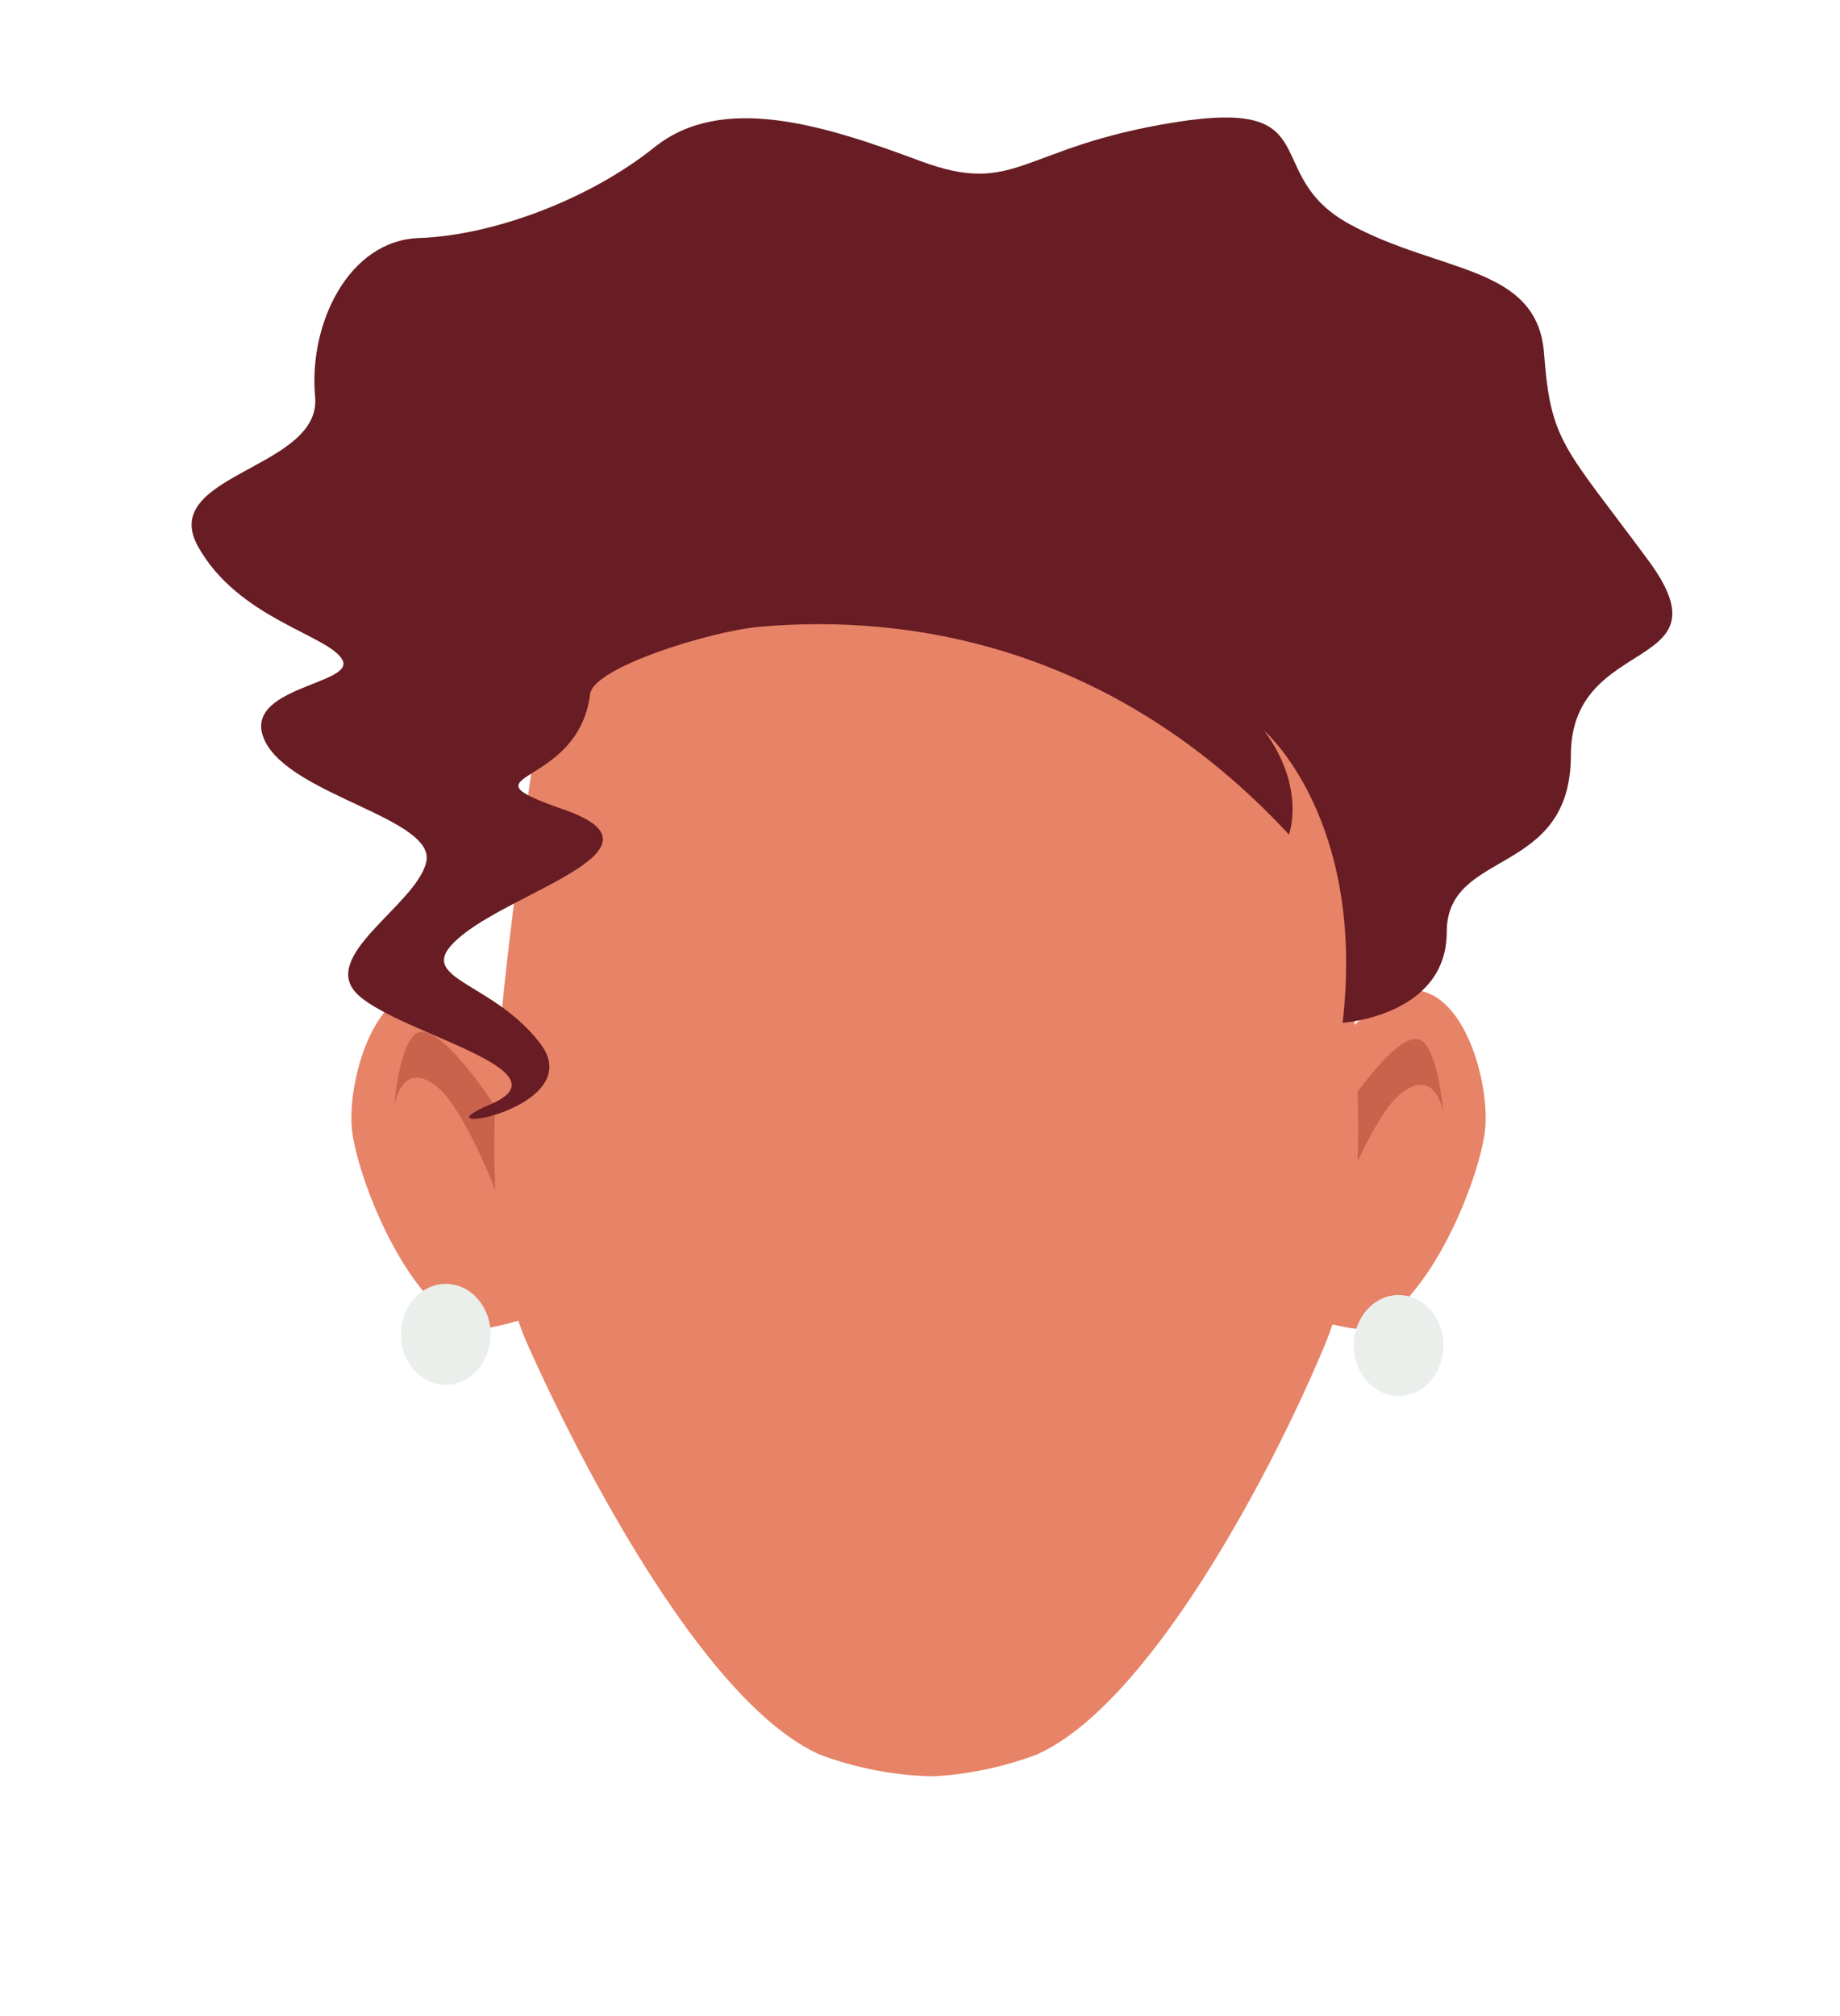 <svg xmlns="http://www.w3.org/2000/svg" xmlns:xlink="http://www.w3.org/1999/xlink" viewBox="0 0 158 173.07"><defs><style>.cls-1{fill:none;}.cls-2{clip-path:url(#clip-path);}.cls-3{fill:#e78367;}.cls-4{clip-path:url(#clip-path-2);}.cls-5{fill:#eaefeb;}.cls-6{fill:#c9634b;}.cls-7{fill:#681c23;}</style><clipPath id="clip-path"><polygon class="cls-1" points="112.65 84.98 112.65 84.98 127.56 84.98 127.56 114.08 112.65 114.08 112.65 84.98"/></clipPath><clipPath id="clip-path-2"><polygon class="cls-1" points="45.1 84.98 45.1 84.98 30.18 84.98 30.18 114.08 45.1 114.08 45.1 84.98"/></clipPath></defs><g id="Calque_3" data-name="Calque 3"><g id="_Répétition_miroir_" data-name="&lt;Répétition miroir&gt;"><g class="cls-2"><path class="cls-3" d="M113.64,90.83s5-6.15,8-5.83c4.42.47,6.41,8.66,5.84,12.34-.72,4.62-4.83,14.56-10,16.65-1,.42-4.85-.82-4.85-.82Z"/></g></g><g id="_Répétition_miroir_2" data-name="&lt;Répétition miroir&gt;"><g class="cls-4"><path class="cls-3" d="M44.1,90.83s-5-6.15-8-5.83c-4.42.47-6.4,8.66-5.83,12.34C31,102,35.1,111.9,40.25,114c1,.42,4.85-.82,4.85-.82Z"/></g></g><ellipse class="cls-5" cx="38.28" cy="114.53" rx="3.85" ry="4.33"/><ellipse class="cls-5" cx="120.1" cy="115.49" rx="3.85" ry="4.33"/><path class="cls-6" d="M42.71,95.25s-4.46-7-6.63-6.67c-1.74.28-2.24,6.36-2.24,6.36s.67-4.27,3.85-1.52c2.28,2,5,9.11,5,9.11Z"/><path class="cls-6" d="M115.09,95.86s4.46-7,6.63-6.67c1.73.28,2.23,6.36,2.23,6.36s-.66-4.27-3.85-1.52c-2.27,2-5,9.11-5,9.11Z"/><path class="cls-3" d="M114.8,67.4c-3.08-25.84-34.33-25.84-34.33-25.84s-31.32-1.25-35,25.84c-2.86,21.31-5,37.12-.13,48.09,4.64,10.36,15.21,30.74,25.07,35.12a29.6,29.6,0,0,0,9.71,1.86A29.92,29.92,0,0,0,89,150.61c9.83-4.34,20.46-24.81,24.74-35.12C118.35,104.39,116.42,88.84,114.8,67.4Z"/><path class="cls-7" d="M65.13,53.81c13-1.18,30.56,1.66,45.55,17.82,0,0,1.51-4-2.13-8.92,0,0,8.76,7.56,6.74,25.08,0,0,8.94-.59,8.94-7.79s10.66-4.67,10.66-15.18,13.84-7,6.63-16.75S133.16,38,132.59,30.36s-8.94-6.87-16.72-11.13-1.67-10.87-15-8.73S87.33,16.92,79,13.81,62,8,56.2,12.64,42.08,20.23,36,20.43s-9.52,7.39-8.94,13.62S13.54,40.67,17,46.9s11.24,7.6,12.4,9.74-8.94,2.33-6.63,7S37.47,70.27,36.6,74s-9.51,8.17-5.76,11.48S49,91.88,42.09,94.8s8.64.47,4.31-5.22-11.53-5.49-6.63-9.38,18.16-7.4,8.65-10.71,1.2-1.56,2.26-9.94C51,57.27,61,54.19,65.13,53.81Z"/></g></svg>